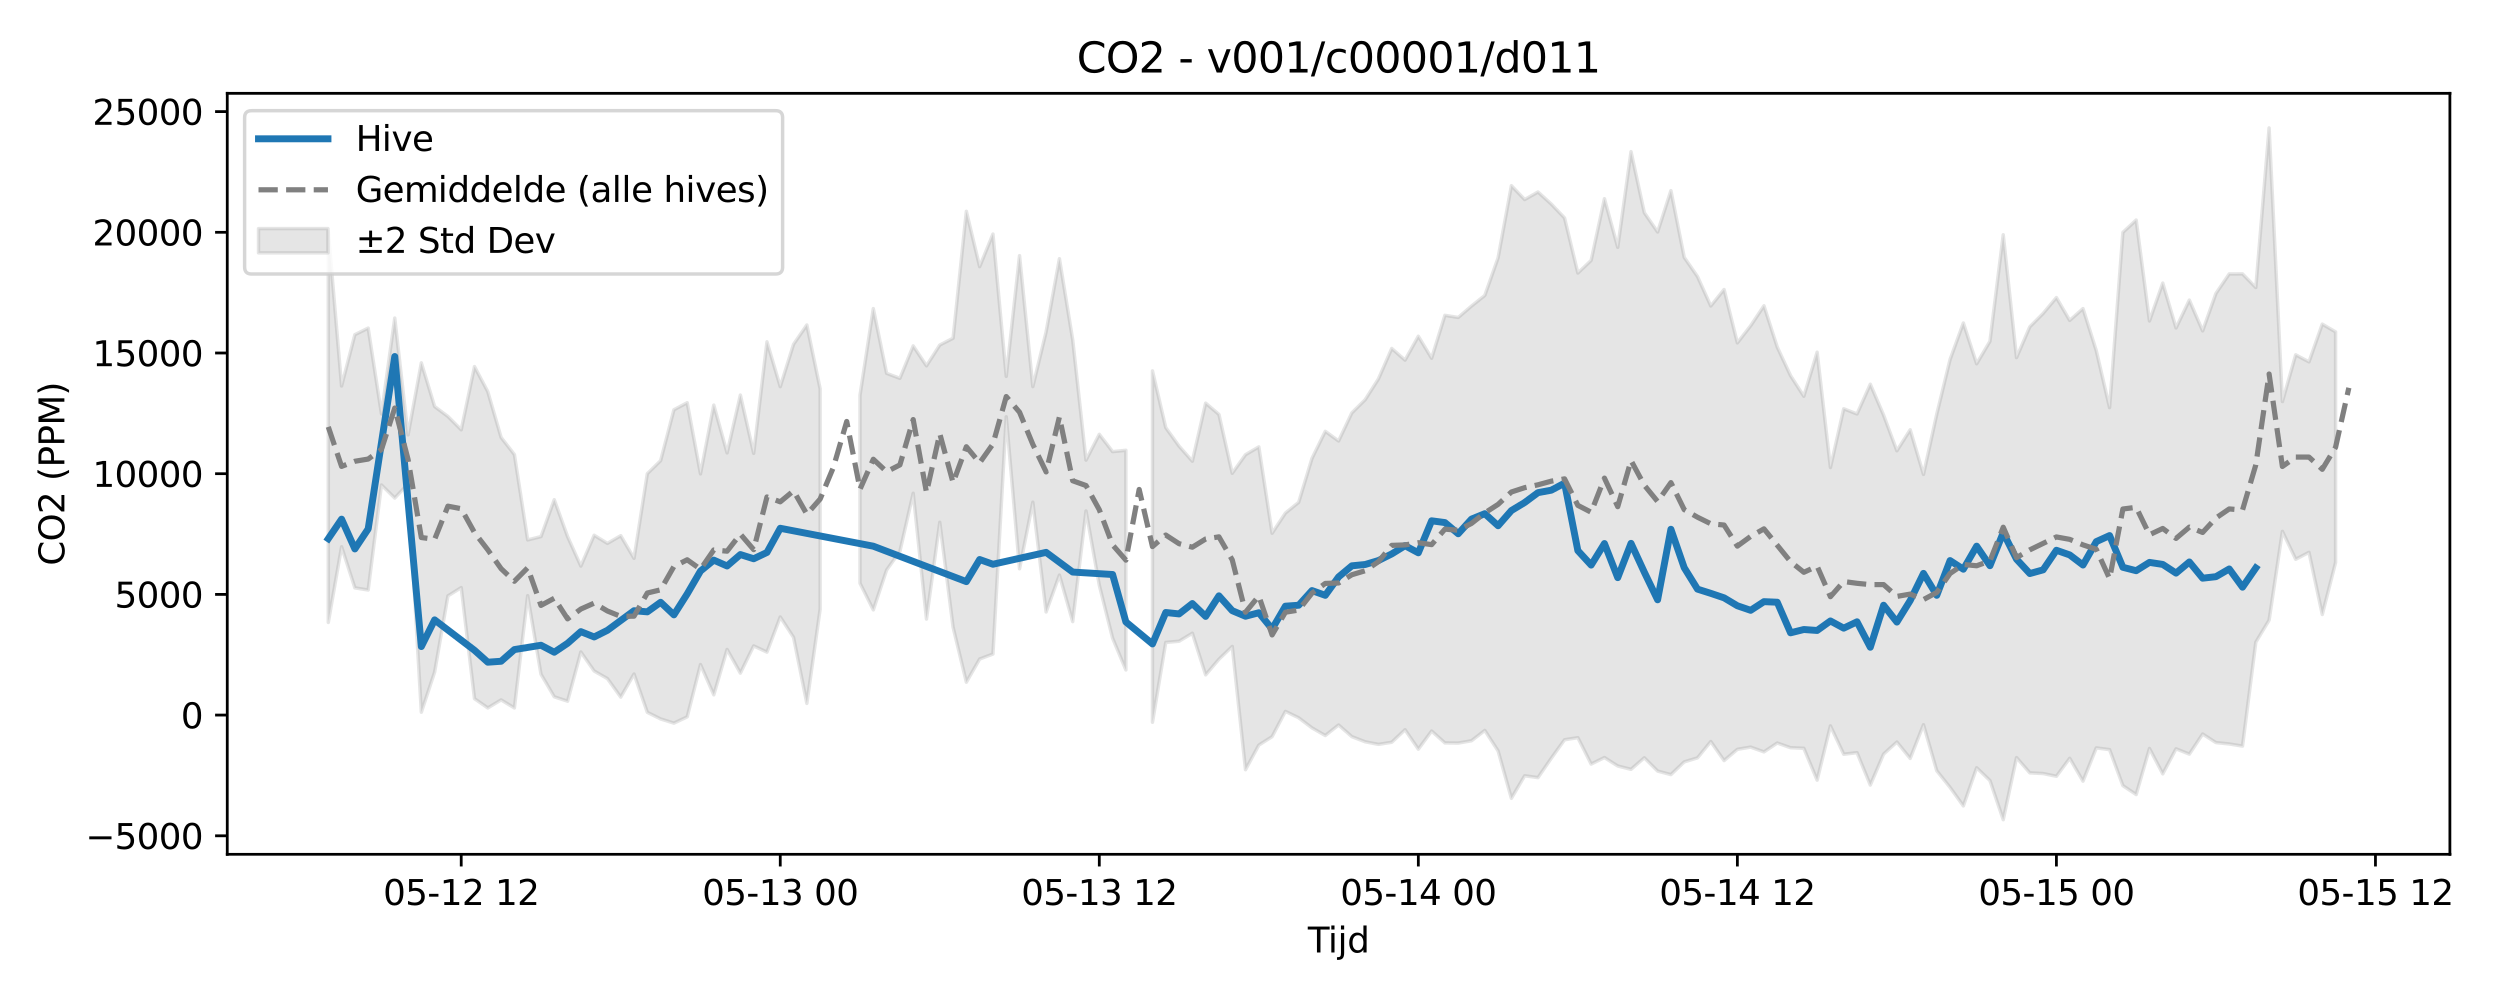 <?xml version="1.0" encoding="utf-8" standalone="no"?>
<!DOCTYPE svg PUBLIC "-//W3C//DTD SVG 1.1//EN"
  "http://www.w3.org/Graphics/SVG/1.1/DTD/svg11.dtd">
<svg xmlns:xlink="http://www.w3.org/1999/xlink" width="720pt" height="288pt" viewBox="0 0 720 288" xmlns="http://www.w3.org/2000/svg" version="1.1">
 <defs>
  <style type="text/css">*{stroke-linejoin: round; stroke-linecap: butt}</style>
 </defs>
 <g id="figure_1">
  <g id="patch_1">
   <path d="M 0 288 
L 720 288 
L 720 0 
L 0 0 
z
" style="fill: #ffffff"/>
  </g>
  <g id="axes_1">
   <g id="patch_2">
    <path d="M 65.45 246.04 
L 705.569 246.04 
L 705.569 26.88 
L 65.45 26.88 
z
" style="fill: #ffffff"/>
   </g>
   <g id="FillBetweenPolyCollection_1">
    <path d="M 94.546 66.612 
L 94.546 179.267 
L 98.375 157.47 
L 102.203 169.31 
L 106.032 169.927 
L 109.86 139.667 
L 113.689 143.438 
L 117.517 139.365 
L 121.346 205.12 
L 125.174 193.552 
L 129.002 171.621 
L 132.831 169.225 
L 136.659 201.219 
L 140.488 203.885 
L 144.316 201.573 
L 148.145 203.892 
L 151.973 171.545 
L 155.802 194.173 
L 159.63 200.679 
L 163.459 201.944 
L 167.287 187.773 
L 171.116 193.253 
L 174.944 195.449 
L 178.773 200.767 
L 182.601 194.119 
L 186.429 205.153 
L 190.258 207.058 
L 194.086 208.264 
L 197.915 206.455 
L 201.743 191.394 
L 205.572 200.114 
L 209.4 187.038 
L 213.229 193.862 
L 217.057 186.026 
L 220.886 187.811 
L 224.714 177.686 
L 228.543 183.561 
L 232.371 202.581 
L 236.199 175.457 
L 236.199 111.995 
L 236.199 111.995 
L 232.371 93.597 
L 228.543 99.147 
L 224.714 111.36 
L 220.886 98.442 
L 217.057 130.561 
L 213.229 113.781 
L 209.4 130.437 
L 205.572 116.663 
L 201.743 136.483 
L 197.915 115.977 
L 194.086 118.016 
L 190.258 132.672 
L 186.429 136.418 
L 182.601 160.793 
L 178.773 154.279 
L 174.944 156.492 
L 171.116 154.152 
L 167.287 163.033 
L 163.459 154.514 
L 159.63 143.921 
L 155.802 154.537 
L 151.973 155.496 
L 148.145 130.909 
L 144.316 125.972 
L 140.488 112.808 
L 136.659 105.573 
L 132.831 123.787 
L 129.002 119.936 
L 125.174 117.078 
L 121.346 104.496 
L 117.517 125.246 
L 113.689 91.6 
L 109.86 119.219 
L 106.032 94.492 
L 102.203 96.381 
L 98.375 111.174 
L 94.546 66.612 
z
" clip-path="url(#p04c87d92fa)" style="fill: #808080; fill-opacity: 0.2; stroke: #808080; stroke-opacity: 0.2"/>
    <path d="M 247.685 113.806 
L 247.685 167.967 
L 251.513 175.651 
L 255.342 164.17 
L 259.17 158.818 
L 262.999 142.059 
L 266.827 178.298 
L 270.656 150.419 
L 274.484 180.609 
L 278.313 196.473 
L 282.141 189.797 
L 285.969 188.359 
L 289.798 120.032 
L 293.626 163.809 
L 297.455 144.63 
L 301.283 176.25 
L 305.112 165.627 
L 308.94 179.023 
L 312.769 147.15 
L 316.597 168.528 
L 320.426 183.789 
L 324.254 192.944 
L 324.254 129.684 
L 324.254 129.684 
L 320.426 130.071 
L 316.597 125.085 
L 312.769 132.514 
L 308.94 97.891 
L 305.112 74.505 
L 301.283 95.571 
L 297.455 111.337 
L 293.626 73.631 
L 289.798 108.391 
L 285.969 67.409 
L 282.141 76.797 
L 278.313 60.854 
L 274.484 97.412 
L 270.656 99.365 
L 266.827 105.359 
L 262.999 99.621 
L 259.17 108.957 
L 255.342 107.522 
L 251.513 88.881 
L 247.685 113.806 
z
" clip-path="url(#p04c87d92fa)" style="fill: #808080; fill-opacity: 0.2; stroke: #808080; stroke-opacity: 0.2"/>
    <path d="M 331.911 106.812 
L 331.911 208.02 
L 335.739 185.019 
L 339.568 184.679 
L 343.396 182.372 
L 347.225 194.361 
L 351.053 189.866 
L 354.882 186.172 
L 358.71 221.676 
L 362.539 214.589 
L 366.367 212.152 
L 370.196 204.876 
L 374.024 206.732 
L 377.853 209.635 
L 381.681 211.834 
L 385.509 208.797 
L 389.338 212.158 
L 393.166 213.632 
L 396.995 214.38 
L 400.823 213.776 
L 404.652 210.154 
L 408.48 215.763 
L 412.309 210.54 
L 416.137 213.962 
L 419.966 214.005 
L 423.794 213.342 
L 427.623 210.362 
L 431.451 216.263 
L 435.28 229.914 
L 439.108 223.422 
L 442.936 223.957 
L 446.765 218.383 
L 450.593 213.056 
L 454.422 212.452 
L 458.25 220.05 
L 462.079 218.172 
L 465.907 220.606 
L 469.736 221.576 
L 473.564 218.244 
L 477.393 222.069 
L 481.221 223.087 
L 485.05 219.428 
L 488.878 218.266 
L 492.706 213.563 
L 496.535 219.051 
L 500.363 215.811 
L 504.192 215.168 
L 508.02 216.549 
L 511.849 213.99 
L 515.677 215.342 
L 519.506 215.514 
L 523.334 224.691 
L 527.163 209.051 
L 530.991 217.229 
L 534.82 216.767 
L 538.648 226.095 
L 542.476 217.171 
L 546.305 213.707 
L 550.133 218.434 
L 553.962 208.721 
L 557.79 221.983 
L 561.619 226.777 
L 565.447 232.11 
L 569.276 221.117 
L 573.104 224.792 
L 576.933 236.078 
L 580.761 218.193 
L 584.59 222.59 
L 588.418 222.779 
L 592.246 223.571 
L 596.075 218.388 
L 599.903 224.976 
L 603.732 215.395 
L 607.56 215.895 
L 611.389 226.261 
L 615.217 228.834 
L 619.046 215.562 
L 622.874 222.867 
L 626.703 215.659 
L 630.531 217.192 
L 634.36 211.398 
L 638.188 213.867 
L 642.017 214.262 
L 645.845 214.874 
L 649.673 184.953 
L 653.502 178.598 
L 657.33 153.024 
L 661.159 161.073 
L 664.987 159.07 
L 668.816 176.98 
L 672.644 162.02 
L 672.644 95.586 
L 672.644 95.586 
L 668.816 93.343 
L 664.987 104.221 
L 661.159 102.186 
L 657.33 115.663 
L 653.502 36.842 
L 649.673 82.809 
L 645.845 78.881 
L 642.017 78.888 
L 638.188 84.513 
L 634.36 95.294 
L 630.531 86.426 
L 626.703 94.451 
L 622.874 81.527 
L 619.046 92.438 
L 615.217 63.37 
L 611.389 66.93 
L 607.56 117.403 
L 603.732 101.002 
L 599.903 88.872 
L 596.075 92.278 
L 592.246 85.705 
L 588.418 90.273 
L 584.59 94.12 
L 580.761 102.983 
L 576.933 67.608 
L 573.104 98.292 
L 569.276 104.765 
L 565.447 93.02 
L 561.619 103.545 
L 557.79 119.275 
L 553.962 136.636 
L 550.133 123.774 
L 546.305 129.822 
L 542.476 119.553 
L 538.648 110.653 
L 534.82 119.221 
L 530.991 117.724 
L 527.163 134.644 
L 523.334 101.432 
L 519.506 114.126 
L 515.677 108.173 
L 511.849 99.955 
L 508.02 88.066 
L 504.192 93.805 
L 500.363 98.749 
L 496.535 83.376 
L 492.706 88.121 
L 488.878 79.638 
L 485.05 74.113 
L 481.221 54.903 
L 477.393 66.811 
L 473.564 61.251 
L 469.736 43.679 
L 465.907 71.235 
L 462.079 57.231 
L 458.25 74.995 
L 454.422 78.631 
L 450.593 62.772 
L 446.765 58.764 
L 442.936 55.29 
L 439.108 57.469 
L 435.28 53.477 
L 431.451 74.251 
L 427.623 85.087 
L 423.794 88.143 
L 419.966 91.431 
L 416.137 90.811 
L 412.309 103.174 
L 408.48 96.835 
L 404.652 103.717 
L 400.823 100.358 
L 396.995 109.116 
L 393.166 115.114 
L 389.338 118.897 
L 385.509 127 
L 381.681 124.213 
L 377.853 132.015 
L 374.024 144.663 
L 370.196 147.759 
L 366.367 153.57 
L 362.539 128.703 
L 358.71 130.951 
L 354.882 136.304 
L 351.053 119.349 
L 347.225 116.099 
L 343.396 132.817 
L 339.568 128.483 
L 335.739 123.162 
L 331.911 106.812 
z
" clip-path="url(#p04c87d92fa)" style="fill: #808080; fill-opacity: 0.2; stroke: #808080; stroke-opacity: 0.2"/>
   </g>
   <g id="matplotlib.axis_1">
    <g id="xtick_1">
     <g id="line2d_1">
      <defs>
       <path id="m9c68972e0c" d="M 0 0 
L 0 3.5 
" style="stroke: #000000; stroke-width: 0.8"/>
      </defs>
      <g>
       <use xlink:href="#m9c68972e0c" x="132.831" y="246.04" style="stroke: #000000; stroke-width: 0.8"/>
      </g>
     </g>
     <g id="text_1">
      <!-- 05-12 12 -->
      <g transform="translate(110.35 260.638) scale(0.1 -0.1)">
       <defs>
        <path id="DejaVuSans-30" d="M 2034 4250 
Q 1547 4250 1301 3770 
Q 1056 3291 1056 2328 
Q 1056 1369 1301 889 
Q 1547 409 2034 409 
Q 2525 409 2770 889 
Q 3016 1369 3016 2328 
Q 3016 3291 2770 3770 
Q 2525 4250 2034 4250 
z
M 2034 4750 
Q 2819 4750 3233 4129 
Q 3647 3509 3647 2328 
Q 3647 1150 3233 529 
Q 2819 -91 2034 -91 
Q 1250 -91 836 529 
Q 422 1150 422 2328 
Q 422 3509 836 4129 
Q 1250 4750 2034 4750 
z
" transform="scale(0.016)"/>
        <path id="DejaVuSans-35" d="M 691 4666 
L 3169 4666 
L 3169 4134 
L 1269 4134 
L 1269 2991 
Q 1406 3038 1543 3061 
Q 1681 3084 1819 3084 
Q 2600 3084 3056 2656 
Q 3513 2228 3513 1497 
Q 3513 744 3044 326 
Q 2575 -91 1722 -91 
Q 1428 -91 1123 -41 
Q 819 9 494 109 
L 494 744 
Q 775 591 1075 516 
Q 1375 441 1709 441 
Q 2250 441 2565 725 
Q 2881 1009 2881 1497 
Q 2881 1984 2565 2268 
Q 2250 2553 1709 2553 
Q 1456 2553 1204 2497 
Q 953 2441 691 2322 
L 691 4666 
z
" transform="scale(0.016)"/>
        <path id="DejaVuSans-2d" d="M 313 2009 
L 1997 2009 
L 1997 1497 
L 313 1497 
L 313 2009 
z
" transform="scale(0.016)"/>
        <path id="DejaVuSans-31" d="M 794 531 
L 1825 531 
L 1825 4091 
L 703 3866 
L 703 4441 
L 1819 4666 
L 2450 4666 
L 2450 531 
L 3481 531 
L 3481 0 
L 794 0 
L 794 531 
z
" transform="scale(0.016)"/>
        <path id="DejaVuSans-32" d="M 1228 531 
L 3431 531 
L 3431 0 
L 469 0 
L 469 531 
Q 828 903 1448 1529 
Q 2069 2156 2228 2338 
Q 2531 2678 2651 2914 
Q 2772 3150 2772 3378 
Q 2772 3750 2511 3984 
Q 2250 4219 1831 4219 
Q 1534 4219 1204 4116 
Q 875 4013 500 3803 
L 500 4441 
Q 881 4594 1212 4672 
Q 1544 4750 1819 4750 
Q 2544 4750 2975 4387 
Q 3406 4025 3406 3419 
Q 3406 3131 3298 2873 
Q 3191 2616 2906 2266 
Q 2828 2175 2409 1742 
Q 1991 1309 1228 531 
z
" transform="scale(0.016)"/>
        <path id="DejaVuSans-20" transform="scale(0.016)"/>
       </defs>
       <use xlink:href="#DejaVuSans-30"/>
       <use xlink:href="#DejaVuSans-35" transform="translate(63.623 0)"/>
       <use xlink:href="#DejaVuSans-2d" transform="translate(127.246 0)"/>
       <use xlink:href="#DejaVuSans-31" transform="translate(163.33 0)"/>
       <use xlink:href="#DejaVuSans-32" transform="translate(226.953 0)"/>
       <use xlink:href="#DejaVuSans-20" transform="translate(290.576 0)"/>
       <use xlink:href="#DejaVuSans-31" transform="translate(322.363 0)"/>
       <use xlink:href="#DejaVuSans-32" transform="translate(385.986 0)"/>
      </g>
     </g>
    </g>
    <g id="xtick_2">
     <g id="line2d_2">
      <g>
       <use xlink:href="#m9c68972e0c" x="224.714" y="246.04" style="stroke: #000000; stroke-width: 0.8"/>
      </g>
     </g>
     <g id="text_2">
      <!-- 05-13 00 -->
      <g transform="translate(202.234 260.638) scale(0.1 -0.1)">
       <defs>
        <path id="DejaVuSans-33" d="M 2597 2516 
Q 3050 2419 3304 2112 
Q 3559 1806 3559 1356 
Q 3559 666 3084 287 
Q 2609 -91 1734 -91 
Q 1441 -91 1130 -33 
Q 819 25 488 141 
L 488 750 
Q 750 597 1062 519 
Q 1375 441 1716 441 
Q 2309 441 2620 675 
Q 2931 909 2931 1356 
Q 2931 1769 2642 2001 
Q 2353 2234 1838 2234 
L 1294 2234 
L 1294 2753 
L 1863 2753 
Q 2328 2753 2575 2939 
Q 2822 3125 2822 3475 
Q 2822 3834 2567 4026 
Q 2313 4219 1838 4219 
Q 1578 4219 1281 4162 
Q 984 4106 628 3988 
L 628 4550 
Q 988 4650 1302 4700 
Q 1616 4750 1894 4750 
Q 2613 4750 3031 4423 
Q 3450 4097 3450 3541 
Q 3450 3153 3228 2886 
Q 3006 2619 2597 2516 
z
" transform="scale(0.016)"/>
       </defs>
       <use xlink:href="#DejaVuSans-30"/>
       <use xlink:href="#DejaVuSans-35" transform="translate(63.623 0)"/>
       <use xlink:href="#DejaVuSans-2d" transform="translate(127.246 0)"/>
       <use xlink:href="#DejaVuSans-31" transform="translate(163.33 0)"/>
       <use xlink:href="#DejaVuSans-33" transform="translate(226.953 0)"/>
       <use xlink:href="#DejaVuSans-20" transform="translate(290.576 0)"/>
       <use xlink:href="#DejaVuSans-30" transform="translate(322.363 0)"/>
       <use xlink:href="#DejaVuSans-30" transform="translate(385.986 0)"/>
      </g>
     </g>
    </g>
    <g id="xtick_3">
     <g id="line2d_3">
      <g>
       <use xlink:href="#m9c68972e0c" x="316.597" y="246.04" style="stroke: #000000; stroke-width: 0.8"/>
      </g>
     </g>
     <g id="text_3">
      <!-- 05-13 12 -->
      <g transform="translate(294.117 260.638) scale(0.1 -0.1)">
       <use xlink:href="#DejaVuSans-30"/>
       <use xlink:href="#DejaVuSans-35" transform="translate(63.623 0)"/>
       <use xlink:href="#DejaVuSans-2d" transform="translate(127.246 0)"/>
       <use xlink:href="#DejaVuSans-31" transform="translate(163.33 0)"/>
       <use xlink:href="#DejaVuSans-33" transform="translate(226.953 0)"/>
       <use xlink:href="#DejaVuSans-20" transform="translate(290.576 0)"/>
       <use xlink:href="#DejaVuSans-31" transform="translate(322.363 0)"/>
       <use xlink:href="#DejaVuSans-32" transform="translate(385.986 0)"/>
      </g>
     </g>
    </g>
    <g id="xtick_4">
     <g id="line2d_4">
      <g>
       <use xlink:href="#m9c68972e0c" x="408.48" y="246.04" style="stroke: #000000; stroke-width: 0.8"/>
      </g>
     </g>
     <g id="text_4">
      <!-- 05-14 00 -->
      <g transform="translate(386 260.638) scale(0.1 -0.1)">
       <defs>
        <path id="DejaVuSans-34" d="M 2419 4116 
L 825 1625 
L 2419 1625 
L 2419 4116 
z
M 2253 4666 
L 3047 4666 
L 3047 1625 
L 3713 1625 
L 3713 1100 
L 3047 1100 
L 3047 0 
L 2419 0 
L 2419 1100 
L 313 1100 
L 313 1709 
L 2253 4666 
z
" transform="scale(0.016)"/>
       </defs>
       <use xlink:href="#DejaVuSans-30"/>
       <use xlink:href="#DejaVuSans-35" transform="translate(63.623 0)"/>
       <use xlink:href="#DejaVuSans-2d" transform="translate(127.246 0)"/>
       <use xlink:href="#DejaVuSans-31" transform="translate(163.33 0)"/>
       <use xlink:href="#DejaVuSans-34" transform="translate(226.953 0)"/>
       <use xlink:href="#DejaVuSans-20" transform="translate(290.576 0)"/>
       <use xlink:href="#DejaVuSans-30" transform="translate(322.363 0)"/>
       <use xlink:href="#DejaVuSans-30" transform="translate(385.986 0)"/>
      </g>
     </g>
    </g>
    <g id="xtick_5">
     <g id="line2d_5">
      <g>
       <use xlink:href="#m9c68972e0c" x="500.363" y="246.04" style="stroke: #000000; stroke-width: 0.8"/>
      </g>
     </g>
     <g id="text_5">
      <!-- 05-14 12 -->
      <g transform="translate(477.883 260.638) scale(0.1 -0.1)">
       <use xlink:href="#DejaVuSans-30"/>
       <use xlink:href="#DejaVuSans-35" transform="translate(63.623 0)"/>
       <use xlink:href="#DejaVuSans-2d" transform="translate(127.246 0)"/>
       <use xlink:href="#DejaVuSans-31" transform="translate(163.33 0)"/>
       <use xlink:href="#DejaVuSans-34" transform="translate(226.953 0)"/>
       <use xlink:href="#DejaVuSans-20" transform="translate(290.576 0)"/>
       <use xlink:href="#DejaVuSans-31" transform="translate(322.363 0)"/>
       <use xlink:href="#DejaVuSans-32" transform="translate(385.986 0)"/>
      </g>
     </g>
    </g>
    <g id="xtick_6">
     <g id="line2d_6">
      <g>
       <use xlink:href="#m9c68972e0c" x="592.246" y="246.04" style="stroke: #000000; stroke-width: 0.8"/>
      </g>
     </g>
     <g id="text_6">
      <!-- 05-15 00 -->
      <g transform="translate(569.766 260.638) scale(0.1 -0.1)">
       <use xlink:href="#DejaVuSans-30"/>
       <use xlink:href="#DejaVuSans-35" transform="translate(63.623 0)"/>
       <use xlink:href="#DejaVuSans-2d" transform="translate(127.246 0)"/>
       <use xlink:href="#DejaVuSans-31" transform="translate(163.33 0)"/>
       <use xlink:href="#DejaVuSans-35" transform="translate(226.953 0)"/>
       <use xlink:href="#DejaVuSans-20" transform="translate(290.576 0)"/>
       <use xlink:href="#DejaVuSans-30" transform="translate(322.363 0)"/>
       <use xlink:href="#DejaVuSans-30" transform="translate(385.986 0)"/>
      </g>
     </g>
    </g>
    <g id="xtick_7">
     <g id="line2d_7">
      <g>
       <use xlink:href="#m9c68972e0c" x="684.13" y="246.04" style="stroke: #000000; stroke-width: 0.8"/>
      </g>
     </g>
     <g id="text_7">
      <!-- 05-15 12 -->
      <g transform="translate(661.649 260.638) scale(0.1 -0.1)">
       <use xlink:href="#DejaVuSans-30"/>
       <use xlink:href="#DejaVuSans-35" transform="translate(63.623 0)"/>
       <use xlink:href="#DejaVuSans-2d" transform="translate(127.246 0)"/>
       <use xlink:href="#DejaVuSans-31" transform="translate(163.33 0)"/>
       <use xlink:href="#DejaVuSans-35" transform="translate(226.953 0)"/>
       <use xlink:href="#DejaVuSans-20" transform="translate(290.576 0)"/>
       <use xlink:href="#DejaVuSans-31" transform="translate(322.363 0)"/>
       <use xlink:href="#DejaVuSans-32" transform="translate(385.986 0)"/>
      </g>
     </g>
    </g>
    <g id="text_8">
     <!-- Tijd -->
     <g transform="translate(376.659 274.317) scale(0.1 -0.1)">
      <defs>
       <path id="DejaVuSans-54" d="M -19 4666 
L 3928 4666 
L 3928 4134 
L 2272 4134 
L 2272 0 
L 1638 0 
L 1638 4134 
L -19 4134 
L -19 4666 
z
" transform="scale(0.016)"/>
       <path id="DejaVuSans-69" d="M 603 3500 
L 1178 3500 
L 1178 0 
L 603 0 
L 603 3500 
z
M 603 4863 
L 1178 4863 
L 1178 4134 
L 603 4134 
L 603 4863 
z
" transform="scale(0.016)"/>
       <path id="DejaVuSans-6a" d="M 603 3500 
L 1178 3500 
L 1178 -63 
Q 1178 -731 923 -1031 
Q 669 -1331 103 -1331 
L -116 -1331 
L -116 -844 
L 38 -844 
Q 366 -844 484 -692 
Q 603 -541 603 -63 
L 603 3500 
z
M 603 4863 
L 1178 4863 
L 1178 4134 
L 603 4134 
L 603 4863 
z
" transform="scale(0.016)"/>
       <path id="DejaVuSans-64" d="M 2906 2969 
L 2906 4863 
L 3481 4863 
L 3481 0 
L 2906 0 
L 2906 525 
Q 2725 213 2448 61 
Q 2172 -91 1784 -91 
Q 1150 -91 751 415 
Q 353 922 353 1747 
Q 353 2572 751 3078 
Q 1150 3584 1784 3584 
Q 2172 3584 2448 3432 
Q 2725 3281 2906 2969 
z
M 947 1747 
Q 947 1113 1208 752 
Q 1469 391 1925 391 
Q 2381 391 2643 752 
Q 2906 1113 2906 1747 
Q 2906 2381 2643 2742 
Q 2381 3103 1925 3103 
Q 1469 3103 1208 2742 
Q 947 2381 947 1747 
z
" transform="scale(0.016)"/>
      </defs>
      <use xlink:href="#DejaVuSans-54"/>
      <use xlink:href="#DejaVuSans-69" transform="translate(57.959 0)"/>
      <use xlink:href="#DejaVuSans-6a" transform="translate(85.742 0)"/>
      <use xlink:href="#DejaVuSans-64" transform="translate(113.525 0)"/>
     </g>
    </g>
   </g>
   <g id="matplotlib.axis_2">
    <g id="ytick_1">
     <g id="line2d_8">
      <defs>
       <path id="m51c3da167b" d="M 0 0 
L -3.5 0 
" style="stroke: #000000; stroke-width: 0.8"/>
      </defs>
      <g>
       <use xlink:href="#m51c3da167b" x="65.45" y="240.707" style="stroke: #000000; stroke-width: 0.8"/>
      </g>
     </g>
     <g id="text_9">
      <!-- −5000 -->
      <g transform="translate(24.62 244.507) scale(0.1 -0.1)">
       <defs>
        <path id="DejaVuSans-2212" d="M 678 2272 
L 4684 2272 
L 4684 1741 
L 678 1741 
L 678 2272 
z
" transform="scale(0.016)"/>
       </defs>
       <use xlink:href="#DejaVuSans-2212"/>
       <use xlink:href="#DejaVuSans-35" transform="translate(83.789 0)"/>
       <use xlink:href="#DejaVuSans-30" transform="translate(147.412 0)"/>
       <use xlink:href="#DejaVuSans-30" transform="translate(211.035 0)"/>
       <use xlink:href="#DejaVuSans-30" transform="translate(274.658 0)"/>
      </g>
     </g>
    </g>
    <g id="ytick_2">
     <g id="line2d_9">
      <g>
       <use xlink:href="#m51c3da167b" x="65.45" y="205.946" style="stroke: #000000; stroke-width: 0.8"/>
      </g>
     </g>
     <g id="text_10">
      <!-- 0 -->
      <g transform="translate(52.087 209.746) scale(0.1 -0.1)">
       <use xlink:href="#DejaVuSans-30"/>
      </g>
     </g>
    </g>
    <g id="ytick_3">
     <g id="line2d_10">
      <g>
       <use xlink:href="#m51c3da167b" x="65.45" y="171.185" style="stroke: #000000; stroke-width: 0.8"/>
      </g>
     </g>
     <g id="text_11">
      <!-- 5000 -->
      <g transform="translate(33 174.985) scale(0.1 -0.1)">
       <use xlink:href="#DejaVuSans-35"/>
       <use xlink:href="#DejaVuSans-30" transform="translate(63.623 0)"/>
       <use xlink:href="#DejaVuSans-30" transform="translate(127.246 0)"/>
       <use xlink:href="#DejaVuSans-30" transform="translate(190.869 0)"/>
      </g>
     </g>
    </g>
    <g id="ytick_4">
     <g id="line2d_11">
      <g>
       <use xlink:href="#m51c3da167b" x="65.45" y="136.424" style="stroke: #000000; stroke-width: 0.8"/>
      </g>
     </g>
     <g id="text_12">
      <!-- 10000 -->
      <g transform="translate(26.637 140.223) scale(0.1 -0.1)">
       <use xlink:href="#DejaVuSans-31"/>
       <use xlink:href="#DejaVuSans-30" transform="translate(63.623 0)"/>
       <use xlink:href="#DejaVuSans-30" transform="translate(127.246 0)"/>
       <use xlink:href="#DejaVuSans-30" transform="translate(190.869 0)"/>
       <use xlink:href="#DejaVuSans-30" transform="translate(254.492 0)"/>
      </g>
     </g>
    </g>
    <g id="ytick_5">
     <g id="line2d_12">
      <g>
       <use xlink:href="#m51c3da167b" x="65.45" y="101.663" style="stroke: #000000; stroke-width: 0.8"/>
      </g>
     </g>
     <g id="text_13">
      <!-- 15000 -->
      <g transform="translate(26.637 105.462) scale(0.1 -0.1)">
       <use xlink:href="#DejaVuSans-31"/>
       <use xlink:href="#DejaVuSans-35" transform="translate(63.623 0)"/>
       <use xlink:href="#DejaVuSans-30" transform="translate(127.246 0)"/>
       <use xlink:href="#DejaVuSans-30" transform="translate(190.869 0)"/>
       <use xlink:href="#DejaVuSans-30" transform="translate(254.492 0)"/>
      </g>
     </g>
    </g>
    <g id="ytick_6">
     <g id="line2d_13">
      <g>
       <use xlink:href="#m51c3da167b" x="65.45" y="66.902" style="stroke: #000000; stroke-width: 0.8"/>
      </g>
     </g>
     <g id="text_14">
      <!-- 20000 -->
      <g transform="translate(26.637 70.701) scale(0.1 -0.1)">
       <use xlink:href="#DejaVuSans-32"/>
       <use xlink:href="#DejaVuSans-30" transform="translate(63.623 0)"/>
       <use xlink:href="#DejaVuSans-30" transform="translate(127.246 0)"/>
       <use xlink:href="#DejaVuSans-30" transform="translate(190.869 0)"/>
       <use xlink:href="#DejaVuSans-30" transform="translate(254.492 0)"/>
      </g>
     </g>
    </g>
    <g id="ytick_7">
     <g id="line2d_14">
      <g>
       <use xlink:href="#m51c3da167b" x="65.45" y="32.141" style="stroke: #000000; stroke-width: 0.8"/>
      </g>
     </g>
     <g id="text_15">
      <!-- 25000 -->
      <g transform="translate(26.637 35.94) scale(0.1 -0.1)">
       <use xlink:href="#DejaVuSans-32"/>
       <use xlink:href="#DejaVuSans-35" transform="translate(63.623 0)"/>
       <use xlink:href="#DejaVuSans-30" transform="translate(127.246 0)"/>
       <use xlink:href="#DejaVuSans-30" transform="translate(190.869 0)"/>
       <use xlink:href="#DejaVuSans-30" transform="translate(254.492 0)"/>
      </g>
     </g>
    </g>
    <g id="text_16">
     <!-- CO2 (PPM) -->
     <g transform="translate(18.541 162.903) rotate(-90) scale(0.1 -0.1)">
      <defs>
       <path id="DejaVuSans-43" d="M 4122 4306 
L 4122 3641 
Q 3803 3938 3442 4084 
Q 3081 4231 2675 4231 
Q 1875 4231 1450 3742 
Q 1025 3253 1025 2328 
Q 1025 1406 1450 917 
Q 1875 428 2675 428 
Q 3081 428 3442 575 
Q 3803 722 4122 1019 
L 4122 359 
Q 3791 134 3420 21 
Q 3050 -91 2638 -91 
Q 1578 -91 968 557 
Q 359 1206 359 2328 
Q 359 3453 968 4101 
Q 1578 4750 2638 4750 
Q 3056 4750 3426 4639 
Q 3797 4528 4122 4306 
z
" transform="scale(0.016)"/>
       <path id="DejaVuSans-4f" d="M 2522 4238 
Q 1834 4238 1429 3725 
Q 1025 3213 1025 2328 
Q 1025 1447 1429 934 
Q 1834 422 2522 422 
Q 3209 422 3611 934 
Q 4013 1447 4013 2328 
Q 4013 3213 3611 3725 
Q 3209 4238 2522 4238 
z
M 2522 4750 
Q 3503 4750 4090 4092 
Q 4678 3434 4678 2328 
Q 4678 1225 4090 567 
Q 3503 -91 2522 -91 
Q 1538 -91 948 565 
Q 359 1222 359 2328 
Q 359 3434 948 4092 
Q 1538 4750 2522 4750 
z
" transform="scale(0.016)"/>
       <path id="DejaVuSans-28" d="M 1984 4856 
Q 1566 4138 1362 3434 
Q 1159 2731 1159 2009 
Q 1159 1288 1364 580 
Q 1569 -128 1984 -844 
L 1484 -844 
Q 1016 -109 783 600 
Q 550 1309 550 2009 
Q 550 2706 781 3412 
Q 1013 4119 1484 4856 
L 1984 4856 
z
" transform="scale(0.016)"/>
       <path id="DejaVuSans-50" d="M 1259 4147 
L 1259 2394 
L 2053 2394 
Q 2494 2394 2734 2622 
Q 2975 2850 2975 3272 
Q 2975 3691 2734 3919 
Q 2494 4147 2053 4147 
L 1259 4147 
z
M 628 4666 
L 2053 4666 
Q 2838 4666 3239 4311 
Q 3641 3956 3641 3272 
Q 3641 2581 3239 2228 
Q 2838 1875 2053 1875 
L 1259 1875 
L 1259 0 
L 628 0 
L 628 4666 
z
" transform="scale(0.016)"/>
       <path id="DejaVuSans-4d" d="M 628 4666 
L 1569 4666 
L 2759 1491 
L 3956 4666 
L 4897 4666 
L 4897 0 
L 4281 0 
L 4281 4097 
L 3078 897 
L 2444 897 
L 1241 4097 
L 1241 0 
L 628 0 
L 628 4666 
z
" transform="scale(0.016)"/>
       <path id="DejaVuSans-29" d="M 513 4856 
L 1013 4856 
Q 1481 4119 1714 3412 
Q 1947 2706 1947 2009 
Q 1947 1309 1714 600 
Q 1481 -109 1013 -844 
L 513 -844 
Q 928 -128 1133 580 
Q 1338 1288 1338 2009 
Q 1338 2731 1133 3434 
Q 928 4138 513 4856 
z
" transform="scale(0.016)"/>
      </defs>
      <use xlink:href="#DejaVuSans-43"/>
      <use xlink:href="#DejaVuSans-4f" transform="translate(69.824 0)"/>
      <use xlink:href="#DejaVuSans-32" transform="translate(148.535 0)"/>
      <use xlink:href="#DejaVuSans-20" transform="translate(212.158 0)"/>
      <use xlink:href="#DejaVuSans-28" transform="translate(243.945 0)"/>
      <use xlink:href="#DejaVuSans-50" transform="translate(282.959 0)"/>
      <use xlink:href="#DejaVuSans-50" transform="translate(343.262 0)"/>
      <use xlink:href="#DejaVuSans-4d" transform="translate(403.564 0)"/>
      <use xlink:href="#DejaVuSans-29" transform="translate(489.844 0)"/>
     </g>
    </g>
   </g>
   <g id="line2d_15">
    <path d="M 94.546 155.147 
L 98.375 149.522 
L 102.203 158.087 
L 106.032 152.331 
L 113.689 102.678 
L 121.346 186.206 
L 125.174 178.527 
L 136.659 187.291 
L 140.488 190.714 
L 144.316 190.443 
L 148.145 187.078 
L 155.802 185.834 
L 159.63 187.843 
L 163.459 185.274 
L 167.287 181.913 
L 171.116 183.442 
L 174.944 181.528 
L 182.601 175.885 
L 186.429 176.212 
L 190.258 173.459 
L 194.086 177.076 
L 197.915 171.046 
L 201.743 164.46 
L 205.572 161.32 
L 209.4 163 
L 213.229 159.712 
L 217.057 160.922 
L 220.886 159.102 
L 224.714 152.143 
L 251.513 157.302 
L 278.313 167.508 
L 282.141 161.143 
L 285.969 162.502 
L 301.283 159.081 
L 308.94 164.751 
L 320.426 165.457 
L 324.254 179.111 
L 331.911 185.451 
L 335.739 176.397 
L 339.568 176.81 
L 343.396 173.82 
L 347.225 177.522 
L 351.053 171.602 
L 354.882 175.875 
L 358.71 177.479 
L 362.539 176.469 
L 366.367 181.155 
L 370.196 174.58 
L 374.024 174.307 
L 377.853 170.085 
L 381.681 171.454 
L 385.509 166.154 
L 389.338 162.956 
L 393.166 162.578 
L 396.995 161.431 
L 400.823 159.531 
L 404.652 157.163 
L 408.48 159.207 
L 412.309 149.993 
L 416.137 150.5 
L 419.966 153.721 
L 423.794 149.499 
L 427.623 147.942 
L 431.451 151.411 
L 435.28 147.038 
L 439.108 144.721 
L 442.936 141.884 
L 446.765 141.177 
L 450.593 139.145 
L 454.422 158.581 
L 458.25 162.745 
L 462.079 156.544 
L 465.907 166.358 
L 469.736 156.491 
L 473.564 164.792 
L 477.393 172.739 
L 481.221 152.435 
L 485.05 163.489 
L 488.878 169.67 
L 492.706 170.884 
L 496.535 172.179 
L 500.363 174.462 
L 504.192 175.77 
L 508.02 173.276 
L 511.849 173.44 
L 515.677 182.251 
L 519.506 181.297 
L 523.334 181.575 
L 527.163 178.835 
L 530.991 180.909 
L 534.82 179.08 
L 538.648 186.404 
L 542.476 174.307 
L 546.305 179.157 
L 550.133 172.965 
L 553.962 165.139 
L 557.79 171.449 
L 561.619 161.45 
L 565.447 163.93 
L 569.276 157.299 
L 573.104 162.921 
L 576.933 153.399 
L 580.761 161.051 
L 584.59 165.181 
L 588.418 164.117 
L 592.246 158.477 
L 596.075 159.816 
L 599.903 162.724 
L 603.732 155.99 
L 607.56 154.247 
L 611.389 163.383 
L 615.217 164.361 
L 619.046 161.969 
L 622.874 162.551 
L 626.703 165.056 
L 630.531 161.848 
L 634.36 166.516 
L 638.188 166.085 
L 642.017 163.862 
L 645.845 169.107 
L 649.673 163.573 
" clip-path="url(#p04c87d92fa)" style="fill: none; stroke: #1f77b4; stroke-width: 2; stroke-linecap: square"/>
   </g>
   <g id="line2d_16">
    <path d="M 94.546 122.939 
L 98.375 134.322 
L 102.203 132.846 
L 106.032 132.209 
L 109.86 129.443 
L 113.689 117.519 
L 117.517 132.305 
L 121.346 154.808 
L 125.174 155.315 
L 129.002 145.778 
L 132.831 146.506 
L 136.659 153.396 
L 140.488 158.347 
L 144.316 163.773 
L 148.145 167.4 
L 151.973 163.52 
L 155.802 174.355 
L 159.63 172.3 
L 163.459 178.229 
L 167.287 175.403 
L 171.116 173.702 
L 174.944 175.97 
L 178.773 177.523 
L 182.601 177.456 
L 186.429 170.786 
L 190.258 169.865 
L 194.086 163.14 
L 197.915 161.216 
L 201.743 163.938 
L 205.572 158.389 
L 209.4 158.737 
L 213.229 153.822 
L 217.057 158.294 
L 220.886 143.126 
L 224.714 144.523 
L 228.543 141.354 
L 232.371 148.089 
L 236.199 143.726 
L 240.028 134.561 
L 243.856 121.389 
L 247.685 140.886 
L 251.513 132.266 
L 255.342 135.846 
L 259.17 133.888 
L 262.999 120.84 
L 266.827 141.828 
L 270.656 124.892 
L 274.484 139.01 
L 278.313 128.663 
L 282.141 133.297 
L 285.969 127.884 
L 289.798 114.212 
L 293.626 118.72 
L 297.455 127.983 
L 301.283 135.91 
L 305.112 120.066 
L 308.94 138.457 
L 312.769 139.832 
L 316.597 146.807 
L 320.426 156.93 
L 324.254 161.314 
L 328.083 140.966 
L 331.911 157.416 
L 335.739 154.09 
L 339.568 156.581 
L 343.396 157.595 
L 347.225 155.23 
L 351.053 154.608 
L 354.882 161.238 
L 358.71 176.313 
L 362.539 171.646 
L 366.367 182.861 
L 370.196 176.318 
L 374.024 175.697 
L 377.853 170.825 
L 381.681 168.024 
L 385.509 167.898 
L 389.338 165.527 
L 393.166 164.373 
L 396.995 161.748 
L 400.823 157.067 
L 404.652 156.936 
L 408.48 156.299 
L 412.309 156.857 
L 416.137 152.387 
L 419.966 152.718 
L 423.794 150.742 
L 427.623 147.725 
L 431.451 145.257 
L 435.28 141.695 
L 439.108 140.445 
L 442.936 139.624 
L 446.765 138.574 
L 450.593 137.914 
L 454.422 145.541 
L 458.25 147.523 
L 462.079 137.702 
L 465.907 145.92 
L 469.736 132.628 
L 473.564 139.747 
L 477.393 144.44 
L 481.221 138.995 
L 485.05 146.771 
L 488.878 148.952 
L 492.706 150.842 
L 496.535 151.214 
L 500.363 157.28 
L 504.192 154.486 
L 508.02 152.307 
L 515.677 161.758 
L 519.506 164.82 
L 523.334 163.062 
L 527.163 171.848 
L 530.991 167.476 
L 534.82 167.994 
L 538.648 168.374 
L 542.476 168.362 
L 546.305 171.765 
L 550.133 171.104 
L 553.962 172.679 
L 557.79 170.629 
L 561.619 165.161 
L 565.447 162.565 
L 569.276 162.941 
L 573.104 161.542 
L 576.933 151.843 
L 580.761 160.588 
L 584.59 158.355 
L 592.246 154.638 
L 596.075 155.333 
L 599.903 156.924 
L 603.732 158.198 
L 607.56 166.649 
L 611.389 146.596 
L 615.217 146.102 
L 619.046 154 
L 622.874 152.197 
L 626.703 155.055 
L 630.531 151.809 
L 634.36 153.346 
L 638.188 149.19 
L 642.017 146.575 
L 645.845 146.877 
L 649.673 133.881 
L 653.502 107.72 
L 657.33 134.343 
L 661.159 131.63 
L 664.987 131.646 
L 668.816 135.161 
L 672.644 128.803 
L 676.473 111.688 
L 676.473 111.688 
" clip-path="url(#p04c87d92fa)" style="fill: none; stroke-dasharray: 5.55,2.4; stroke-dashoffset: 0; stroke: #808080; stroke-width: 1.5"/>
   </g>
   <g id="patch_3">
    <path d="M 65.45 246.04 
L 65.45 26.88 
" style="fill: none; stroke: #000000; stroke-width: 0.8; stroke-linejoin: miter; stroke-linecap: square"/>
   </g>
   <g id="patch_4">
    <path d="M 705.569 246.04 
L 705.569 26.88 
" style="fill: none; stroke: #000000; stroke-width: 0.8; stroke-linejoin: miter; stroke-linecap: square"/>
   </g>
   <g id="patch_5">
    <path d="M 65.45 246.04 
L 705.569 246.04 
" style="fill: none; stroke: #000000; stroke-width: 0.8; stroke-linejoin: miter; stroke-linecap: square"/>
   </g>
   <g id="patch_6">
    <path d="M 65.45 26.88 
L 705.569 26.88 
" style="fill: none; stroke: #000000; stroke-width: 0.8; stroke-linejoin: miter; stroke-linecap: square"/>
   </g>
   <g id="text_17">
    <!-- CO2 - v001/c00001/d011 -->
    <g transform="translate(310.106 20.88) scale(0.12 -0.12)">
     <defs>
      <path id="DejaVuSans-76" d="M 191 3500 
L 800 3500 
L 1894 563 
L 2988 3500 
L 3597 3500 
L 2284 0 
L 1503 0 
L 191 3500 
z
" transform="scale(0.016)"/>
      <path id="DejaVuSans-2f" d="M 1625 4666 
L 2156 4666 
L 531 -594 
L 0 -594 
L 1625 4666 
z
" transform="scale(0.016)"/>
      <path id="DejaVuSans-63" d="M 3122 3366 
L 3122 2828 
Q 2878 2963 2633 3030 
Q 2388 3097 2138 3097 
Q 1578 3097 1268 2742 
Q 959 2388 959 1747 
Q 959 1106 1268 751 
Q 1578 397 2138 397 
Q 2388 397 2633 464 
Q 2878 531 3122 666 
L 3122 134 
Q 2881 22 2623 -34 
Q 2366 -91 2075 -91 
Q 1284 -91 818 406 
Q 353 903 353 1747 
Q 353 2603 823 3093 
Q 1294 3584 2113 3584 
Q 2378 3584 2631 3529 
Q 2884 3475 3122 3366 
z
" transform="scale(0.016)"/>
     </defs>
     <use xlink:href="#DejaVuSans-43"/>
     <use xlink:href="#DejaVuSans-4f" transform="translate(69.824 0)"/>
     <use xlink:href="#DejaVuSans-32" transform="translate(148.535 0)"/>
     <use xlink:href="#DejaVuSans-20" transform="translate(212.158 0)"/>
     <use xlink:href="#DejaVuSans-2d" transform="translate(243.945 0)"/>
     <use xlink:href="#DejaVuSans-20" transform="translate(280.029 0)"/>
     <use xlink:href="#DejaVuSans-76" transform="translate(311.816 0)"/>
     <use xlink:href="#DejaVuSans-30" transform="translate(370.996 0)"/>
     <use xlink:href="#DejaVuSans-30" transform="translate(434.619 0)"/>
     <use xlink:href="#DejaVuSans-31" transform="translate(498.242 0)"/>
     <use xlink:href="#DejaVuSans-2f" transform="translate(561.865 0)"/>
     <use xlink:href="#DejaVuSans-63" transform="translate(595.557 0)"/>
     <use xlink:href="#DejaVuSans-30" transform="translate(650.537 0)"/>
     <use xlink:href="#DejaVuSans-30" transform="translate(714.16 0)"/>
     <use xlink:href="#DejaVuSans-30" transform="translate(777.783 0)"/>
     <use xlink:href="#DejaVuSans-30" transform="translate(841.406 0)"/>
     <use xlink:href="#DejaVuSans-31" transform="translate(905.029 0)"/>
     <use xlink:href="#DejaVuSans-2f" transform="translate(968.652 0)"/>
     <use xlink:href="#DejaVuSans-64" transform="translate(1002.344 0)"/>
     <use xlink:href="#DejaVuSans-30" transform="translate(1065.82 0)"/>
     <use xlink:href="#DejaVuSans-31" transform="translate(1129.443 0)"/>
     <use xlink:href="#DejaVuSans-31" transform="translate(1193.066 0)"/>
    </g>
   </g>
   <g id="legend_1">
    <g id="patch_7">
     <path d="M 72.45 78.914 
L 223.394 78.914 
Q 225.394 78.914 225.394 76.914 
L 225.394 33.88 
Q 225.394 31.88 223.394 31.88 
L 72.45 31.88 
Q 70.45 31.88 70.45 33.88 
L 70.45 76.914 
Q 70.45 78.914 72.45 78.914 
z
" style="fill: #ffffff; opacity: 0.8; stroke: #cccccc; stroke-linejoin: miter"/>
    </g>
    <g id="line2d_17">
     <path d="M 74.45 39.978 
L 84.45 39.978 
L 94.45 39.978 
" style="fill: none; stroke: #1f77b4; stroke-width: 2; stroke-linecap: square"/>
    </g>
    <g id="text_18">
     <!-- Hive -->
     <g transform="translate(102.45 43.478) scale(0.1 -0.1)">
      <defs>
       <path id="DejaVuSans-48" d="M 628 4666 
L 1259 4666 
L 1259 2753 
L 3553 2753 
L 3553 4666 
L 4184 4666 
L 4184 0 
L 3553 0 
L 3553 2222 
L 1259 2222 
L 1259 0 
L 628 0 
L 628 4666 
z
" transform="scale(0.016)"/>
       <path id="DejaVuSans-65" d="M 3597 1894 
L 3597 1613 
L 953 1613 
Q 991 1019 1311 708 
Q 1631 397 2203 397 
Q 2534 397 2845 478 
Q 3156 559 3463 722 
L 3463 178 
Q 3153 47 2828 -22 
Q 2503 -91 2169 -91 
Q 1331 -91 842 396 
Q 353 884 353 1716 
Q 353 2575 817 3079 
Q 1281 3584 2069 3584 
Q 2775 3584 3186 3129 
Q 3597 2675 3597 1894 
z
M 3022 2063 
Q 3016 2534 2758 2815 
Q 2500 3097 2075 3097 
Q 1594 3097 1305 2825 
Q 1016 2553 972 2059 
L 3022 2063 
z
" transform="scale(0.016)"/>
      </defs>
      <use xlink:href="#DejaVuSans-48"/>
      <use xlink:href="#DejaVuSans-69" transform="translate(75.195 0)"/>
      <use xlink:href="#DejaVuSans-76" transform="translate(102.979 0)"/>
      <use xlink:href="#DejaVuSans-65" transform="translate(162.158 0)"/>
     </g>
    </g>
    <g id="line2d_18">
     <path d="M 74.45 54.657 
L 84.45 54.657 
L 94.45 54.657 
" style="fill: none; stroke-dasharray: 5.55,2.4; stroke-dashoffset: 0; stroke: #808080; stroke-width: 1.5"/>
    </g>
    <g id="text_19">
     <!-- Gemiddelde (alle hives) -->
     <g transform="translate(102.45 58.157) scale(0.1 -0.1)">
      <defs>
       <path id="DejaVuSans-47" d="M 3809 666 
L 3809 1919 
L 2778 1919 
L 2778 2438 
L 4434 2438 
L 4434 434 
Q 4069 175 3628 42 
Q 3188 -91 2688 -91 
Q 1594 -91 976 548 
Q 359 1188 359 2328 
Q 359 3472 976 4111 
Q 1594 4750 2688 4750 
Q 3144 4750 3555 4637 
Q 3966 4525 4313 4306 
L 4313 3634 
Q 3963 3931 3569 4081 
Q 3175 4231 2741 4231 
Q 1884 4231 1454 3753 
Q 1025 3275 1025 2328 
Q 1025 1384 1454 906 
Q 1884 428 2741 428 
Q 3075 428 3337 486 
Q 3600 544 3809 666 
z
" transform="scale(0.016)"/>
       <path id="DejaVuSans-6d" d="M 3328 2828 
Q 3544 3216 3844 3400 
Q 4144 3584 4550 3584 
Q 5097 3584 5394 3201 
Q 5691 2819 5691 2113 
L 5691 0 
L 5113 0 
L 5113 2094 
Q 5113 2597 4934 2840 
Q 4756 3084 4391 3084 
Q 3944 3084 3684 2787 
Q 3425 2491 3425 1978 
L 3425 0 
L 2847 0 
L 2847 2094 
Q 2847 2600 2669 2842 
Q 2491 3084 2119 3084 
Q 1678 3084 1418 2786 
Q 1159 2488 1159 1978 
L 1159 0 
L 581 0 
L 581 3500 
L 1159 3500 
L 1159 2956 
Q 1356 3278 1631 3431 
Q 1906 3584 2284 3584 
Q 2666 3584 2933 3390 
Q 3200 3197 3328 2828 
z
" transform="scale(0.016)"/>
       <path id="DejaVuSans-6c" d="M 603 4863 
L 1178 4863 
L 1178 0 
L 603 0 
L 603 4863 
z
" transform="scale(0.016)"/>
       <path id="DejaVuSans-61" d="M 2194 1759 
Q 1497 1759 1228 1600 
Q 959 1441 959 1056 
Q 959 750 1161 570 
Q 1363 391 1709 391 
Q 2188 391 2477 730 
Q 2766 1069 2766 1631 
L 2766 1759 
L 2194 1759 
z
M 3341 1997 
L 3341 0 
L 2766 0 
L 2766 531 
Q 2569 213 2275 61 
Q 1981 -91 1556 -91 
Q 1019 -91 701 211 
Q 384 513 384 1019 
Q 384 1609 779 1909 
Q 1175 2209 1959 2209 
L 2766 2209 
L 2766 2266 
Q 2766 2663 2505 2880 
Q 2244 3097 1772 3097 
Q 1472 3097 1187 3025 
Q 903 2953 641 2809 
L 641 3341 
Q 956 3463 1253 3523 
Q 1550 3584 1831 3584 
Q 2591 3584 2966 3190 
Q 3341 2797 3341 1997 
z
" transform="scale(0.016)"/>
       <path id="DejaVuSans-68" d="M 3513 2113 
L 3513 0 
L 2938 0 
L 2938 2094 
Q 2938 2591 2744 2837 
Q 2550 3084 2163 3084 
Q 1697 3084 1428 2787 
Q 1159 2491 1159 1978 
L 1159 0 
L 581 0 
L 581 4863 
L 1159 4863 
L 1159 2956 
Q 1366 3272 1645 3428 
Q 1925 3584 2291 3584 
Q 2894 3584 3203 3211 
Q 3513 2838 3513 2113 
z
" transform="scale(0.016)"/>
       <path id="DejaVuSans-73" d="M 2834 3397 
L 2834 2853 
Q 2591 2978 2328 3040 
Q 2066 3103 1784 3103 
Q 1356 3103 1142 2972 
Q 928 2841 928 2578 
Q 928 2378 1081 2264 
Q 1234 2150 1697 2047 
L 1894 2003 
Q 2506 1872 2764 1633 
Q 3022 1394 3022 966 
Q 3022 478 2636 193 
Q 2250 -91 1575 -91 
Q 1294 -91 989 -36 
Q 684 19 347 128 
L 347 722 
Q 666 556 975 473 
Q 1284 391 1588 391 
Q 1994 391 2212 530 
Q 2431 669 2431 922 
Q 2431 1156 2273 1281 
Q 2116 1406 1581 1522 
L 1381 1569 
Q 847 1681 609 1914 
Q 372 2147 372 2553 
Q 372 3047 722 3315 
Q 1072 3584 1716 3584 
Q 2034 3584 2315 3537 
Q 2597 3491 2834 3397 
z
" transform="scale(0.016)"/>
      </defs>
      <use xlink:href="#DejaVuSans-47"/>
      <use xlink:href="#DejaVuSans-65" transform="translate(77.49 0)"/>
      <use xlink:href="#DejaVuSans-6d" transform="translate(139.014 0)"/>
      <use xlink:href="#DejaVuSans-69" transform="translate(236.426 0)"/>
      <use xlink:href="#DejaVuSans-64" transform="translate(264.209 0)"/>
      <use xlink:href="#DejaVuSans-64" transform="translate(327.686 0)"/>
      <use xlink:href="#DejaVuSans-65" transform="translate(391.162 0)"/>
      <use xlink:href="#DejaVuSans-6c" transform="translate(452.686 0)"/>
      <use xlink:href="#DejaVuSans-64" transform="translate(480.469 0)"/>
      <use xlink:href="#DejaVuSans-65" transform="translate(543.945 0)"/>
      <use xlink:href="#DejaVuSans-20" transform="translate(605.469 0)"/>
      <use xlink:href="#DejaVuSans-28" transform="translate(637.256 0)"/>
      <use xlink:href="#DejaVuSans-61" transform="translate(676.27 0)"/>
      <use xlink:href="#DejaVuSans-6c" transform="translate(737.549 0)"/>
      <use xlink:href="#DejaVuSans-6c" transform="translate(765.332 0)"/>
      <use xlink:href="#DejaVuSans-65" transform="translate(793.115 0)"/>
      <use xlink:href="#DejaVuSans-20" transform="translate(854.639 0)"/>
      <use xlink:href="#DejaVuSans-68" transform="translate(886.426 0)"/>
      <use xlink:href="#DejaVuSans-69" transform="translate(949.805 0)"/>
      <use xlink:href="#DejaVuSans-76" transform="translate(977.588 0)"/>
      <use xlink:href="#DejaVuSans-65" transform="translate(1036.768 0)"/>
      <use xlink:href="#DejaVuSans-73" transform="translate(1098.291 0)"/>
      <use xlink:href="#DejaVuSans-29" transform="translate(1150.391 0)"/>
     </g>
    </g>
    <g id="patch_8">
     <path d="M 74.45 72.835 
L 94.45 72.835 
L 94.45 65.835 
L 74.45 65.835 
z
" style="fill: #808080; fill-opacity: 0.2; stroke: #808080; stroke-opacity: 0.2; stroke-linejoin: miter"/>
    </g>
    <g id="text_20">
     <!-- ±2 Std Dev -->
     <g transform="translate(102.45 72.835) scale(0.1 -0.1)">
      <defs>
       <path id="DejaVuSans-b1" d="M 2944 4013 
L 2944 2803 
L 4684 2803 
L 4684 2272 
L 2944 2272 
L 2944 1063 
L 2419 1063 
L 2419 2272 
L 678 2272 
L 678 2803 
L 2419 2803 
L 2419 4013 
L 2944 4013 
z
M 678 531 
L 4684 531 
L 4684 0 
L 678 0 
L 678 531 
z
" transform="scale(0.016)"/>
       <path id="DejaVuSans-53" d="M 3425 4513 
L 3425 3897 
Q 3066 4069 2747 4153 
Q 2428 4238 2131 4238 
Q 1616 4238 1336 4038 
Q 1056 3838 1056 3469 
Q 1056 3159 1242 3001 
Q 1428 2844 1947 2747 
L 2328 2669 
Q 3034 2534 3370 2195 
Q 3706 1856 3706 1288 
Q 3706 609 3251 259 
Q 2797 -91 1919 -91 
Q 1588 -91 1214 -16 
Q 841 59 441 206 
L 441 856 
Q 825 641 1194 531 
Q 1563 422 1919 422 
Q 2459 422 2753 634 
Q 3047 847 3047 1241 
Q 3047 1584 2836 1778 
Q 2625 1972 2144 2069 
L 1759 2144 
Q 1053 2284 737 2584 
Q 422 2884 422 3419 
Q 422 4038 858 4394 
Q 1294 4750 2059 4750 
Q 2388 4750 2728 4690 
Q 3069 4631 3425 4513 
z
" transform="scale(0.016)"/>
       <path id="DejaVuSans-74" d="M 1172 4494 
L 1172 3500 
L 2356 3500 
L 2356 3053 
L 1172 3053 
L 1172 1153 
Q 1172 725 1289 603 
Q 1406 481 1766 481 
L 2356 481 
L 2356 0 
L 1766 0 
Q 1100 0 847 248 
Q 594 497 594 1153 
L 594 3053 
L 172 3053 
L 172 3500 
L 594 3500 
L 594 4494 
L 1172 4494 
z
" transform="scale(0.016)"/>
       <path id="DejaVuSans-44" d="M 1259 4147 
L 1259 519 
L 2022 519 
Q 2988 519 3436 956 
Q 3884 1394 3884 2338 
Q 3884 3275 3436 3711 
Q 2988 4147 2022 4147 
L 1259 4147 
z
M 628 4666 
L 1925 4666 
Q 3281 4666 3915 4102 
Q 4550 3538 4550 2338 
Q 4550 1131 3912 565 
Q 3275 0 1925 0 
L 628 0 
L 628 4666 
z
" transform="scale(0.016)"/>
      </defs>
      <use xlink:href="#DejaVuSans-b1"/>
      <use xlink:href="#DejaVuSans-32" transform="translate(83.789 0)"/>
      <use xlink:href="#DejaVuSans-20" transform="translate(147.412 0)"/>
      <use xlink:href="#DejaVuSans-53" transform="translate(179.199 0)"/>
      <use xlink:href="#DejaVuSans-74" transform="translate(242.676 0)"/>
      <use xlink:href="#DejaVuSans-64" transform="translate(281.885 0)"/>
      <use xlink:href="#DejaVuSans-20" transform="translate(345.361 0)"/>
      <use xlink:href="#DejaVuSans-44" transform="translate(377.148 0)"/>
      <use xlink:href="#DejaVuSans-65" transform="translate(454.15 0)"/>
      <use xlink:href="#DejaVuSans-76" transform="translate(515.674 0)"/>
     </g>
    </g>
   </g>
  </g>
 </g>
 <defs>
  <clipPath id="p04c87d92fa">
   <rect x="65.45" y="26.88" width="640.119" height="219.16"/>
  </clipPath>
 </defs>
</svg>
